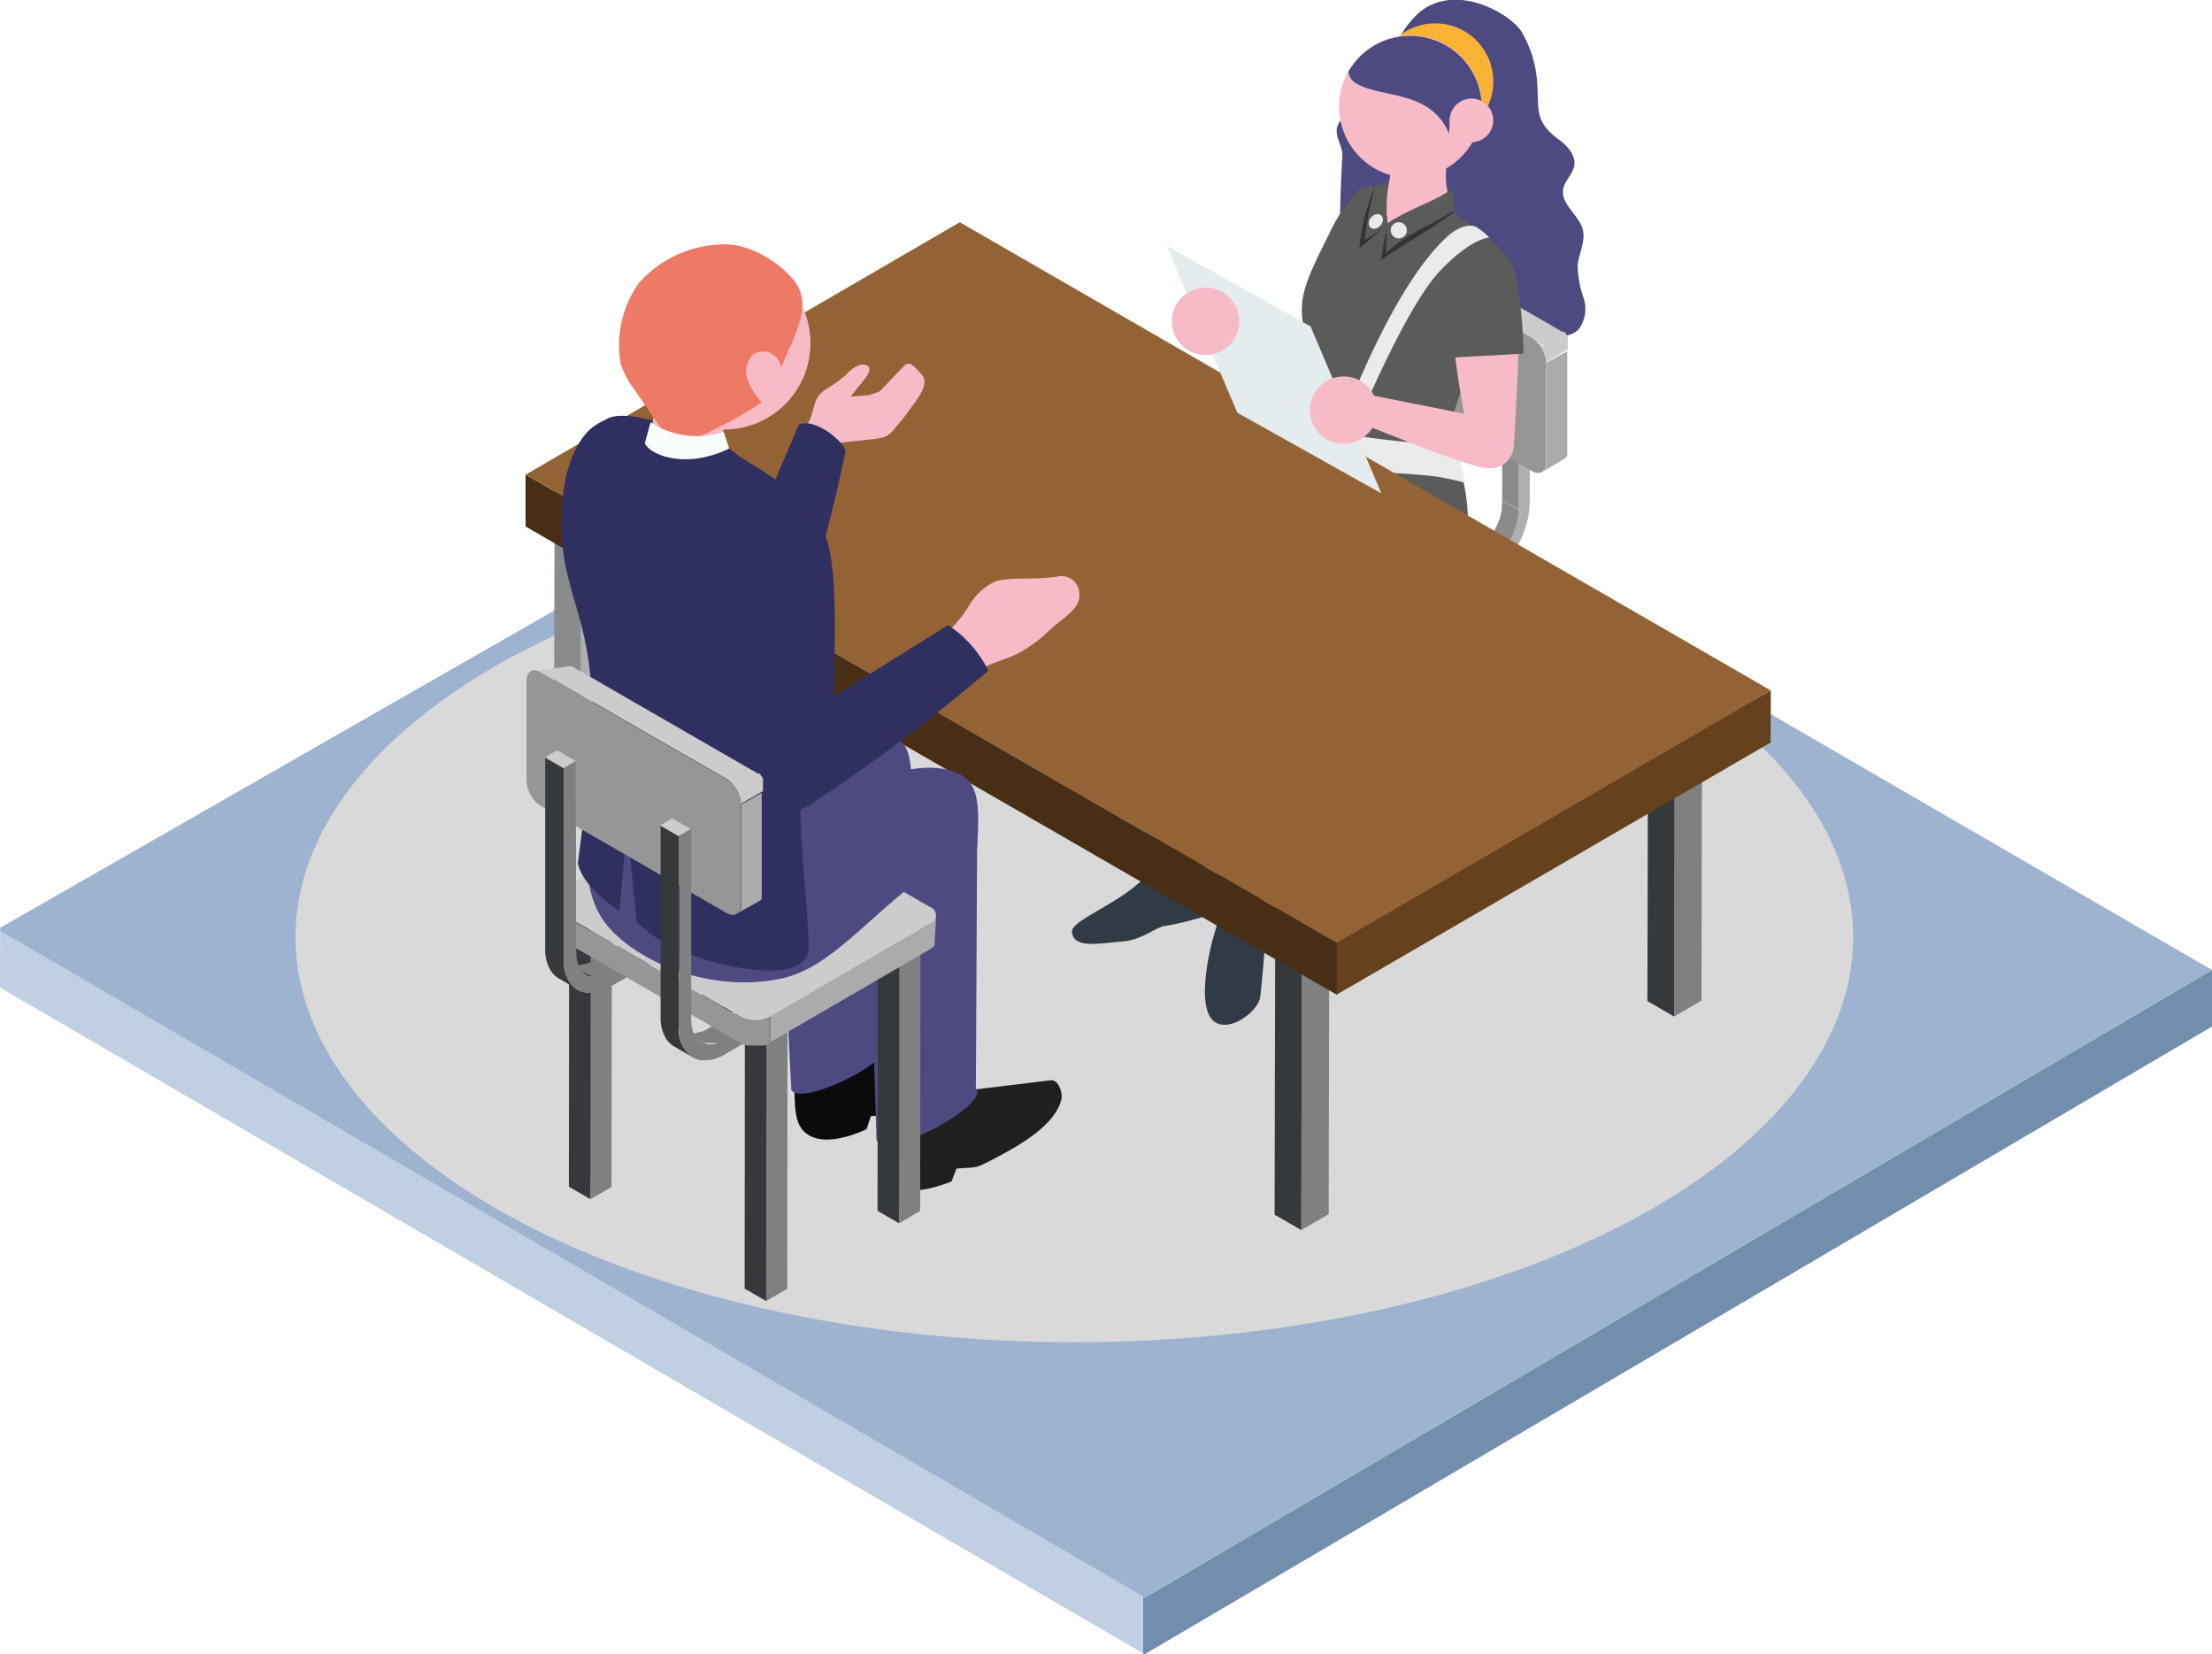 <svg xmlns="http://www.w3.org/2000/svg" viewBox="0 0 185.78 138.91"><defs><style>.cls-1{isolation:isolate;}.cls-2{fill:#c0d0e2;}.cls-3{fill:#738ead;}.cls-4{fill:#9db3d0;}.cls-5{fill:#d9d9d9;mix-blend-mode:multiply;}.cls-6{fill:#5b5b5a;}.cls-10,.cls-11,.cls-12,.cls-13,.cls-14,.cls-15,.cls-16,.cls-17,.cls-18,.cls-22,.cls-25,.cls-26,.cls-27,.cls-28,.cls-29,.cls-30,.cls-31,.cls-32,.cls-33,.cls-35,.cls-36,.cls-6,.cls-8,.cls-9{fill-rule:evenodd;}.cls-30,.cls-7{fill:#4d4a81;}.cls-8{fill:#6a6766;}.cls-9{fill:#353230;}.cls-10{fill:#8a8b8c;}.cls-11{fill:#afafb1;}.cls-12{fill:#377d84;}.cls-13{fill:#48abb4;}.cls-14{fill:#ababab;}.cls-15{fill:#969696;}.cls-16{fill:#cdcbcb;}.cls-17,.cls-20{fill:#f6bbc6;}.cls-18{fill:#1f3446;}.cls-19{fill:#f9b233;}.cls-21{fill:#303b45;}.cls-22{fill:#353430;}.cls-23{fill:#eaeaea;}.cls-24{fill:#ebebeb;}.cls-25{fill:#808081;}.cls-26{fill:#36393b;}.cls-27{fill:#66411d;}.cls-28{fill:#946335;}.cls-29{fill:#492e16;}.cls-31{fill:#0a0b0b;}.cls-32{fill:#1f1f20;}.cls-33{fill:#2f2f60;}.cls-34{fill:#ef7967;}.cls-35{fill:#f8fcfc;}.cls-36{fill:#e4eced;}</style></defs><title>G04_17</title><g class="cls-1"><g id="Livello_1" data-name="Livello 1"><polygon class="cls-2" points="96.01 134.08 96 138.83 0 82.93 0.01 78.18 96.01 134.08"/><polygon class="cls-3" points="185.78 81.45 185.78 86.2 96.14 138.91 96 138.83 96.01 134.08 96.15 134.16 185.78 81.45"/><polygon class="cls-4" points="96.01 134.08 0.01 78.18 0.01 77.91 90.4 26.16 185.78 81.45 96.15 134.16 96.01 134.08"/><ellipse class="cls-5" cx="90.23" cy="78.69" rx="65.41" ry="34.02"/></g><g id="Livello_3" data-name="Livello 3"><path class="cls-6" d="M127.86,43.72c-1.89,1.12-3.62,1.59-5.45,2.81l0,2.43c2-1.75,3.55-2.17,5.8-3.6Z" transform="translate(-6.21 -27.34)"/><path class="cls-6" d="M122.59,43.05a12.87,12.87,0,0,0-.12,3.53c-.64.39-1.25,1-1.91,1.31a30.52,30.52,0,0,1,.85-4.46Z" transform="translate(-6.21 -27.34)"/><path class="cls-7" d="M118.47,38.33c0,.71.51,1.35.48,2.07-.06,1.31-.63,10.51.52,10.4s1,1.41,2,2c.83.44,1.34,1.33,2.16,1.77a3.08,3.08,0,0,0,2.71-.07c.07.08.12.17.19.25a3.36,3.36,0,0,0,3.2,1.18c.9-.24,1.6-1,2.5-1.24,1.12-.3,2.26.24,3.36.6s2.48.51,3.25-.35a2.9,2.9,0,0,0,.37-2.59,8.87,8.87,0,0,1-.5-2.67c.07-1,.67-2,.45-3-.29-1.28-1.9-2.18-1.66-3.47.13-.7.79-1.22.92-1.92.18-.89-.56-1.7-1.3-2.24-2.12-1.56-1.62-2.57-1.82-4.94A9.66,9.66,0,0,0,134,30c-.95-1.51-5.45-4.15-8.55-1.65A7.87,7.87,0,0,0,123.13,32c-.74,2.27-.47,3.36-2.89,4.41C119.4,36.8,118.51,37.41,118.47,38.33Z" transform="translate(-6.21 -27.34)"/><polygon class="cls-8" points="109.28 40.9 109.6 47.74 109.26 57.25 107.45 56.21 107.47 39.86 109.28 40.9"/><polygon class="cls-9" points="109.28 40.9 111.05 39.87 111.03 56.22 109.26 57.25 109.28 40.9"/><polygon class="cls-10" points="124.04 49.46 124.36 56.3 124.02 74.56 122.21 73.52 122.23 48.41 124.04 49.46"/><polygon class="cls-11" points="124.04 49.46 125.81 48.43 125.79 73.53 124.02 74.56 124.04 49.46"/><polygon class="cls-10" points="98.12 47.43 98.44 54.27 98.1 72.53 96.29 71.49 96.31 46.39 98.12 47.43"/><polygon class="cls-11" points="98.12 47.43 99.89 46.4 99.87 71.5 98.1 72.53 98.12 47.43"/><polygon class="cls-10" points="112.88 55.99 113.2 62.83 112.86 81.09 111.05 80.05 111.07 54.95 112.88 55.99"/><polygon class="cls-11" points="112.88 55.99 114.65 54.96 114.63 80.06 112.86 81.09 112.88 55.99"/><polygon class="cls-12" points="111.06 56.59 109.62 55.76 109.61 54.65 111.06 55.49 111.06 56.59"/><path class="cls-10" d="M133.79,70.71a4.67,4.67,0,0,0,0-.52l-1.44-.84a4.18,4.18,0,0,1,0,.61.3.3,0,0,1,0,.1,4,4,0,0,1-.13.58s0,0,0,.06a5.33,5.33,0,0,1-.23.63h0c-.09.21-.2.42-.31.62v0a5.65,5.65,0,0,1-.38.57l0,0c-.13.17-.26.33-.39.47l-.09.1-.34.31-.15.14a5.05,5.05,0,0,1-.5.35l1.43.83a4.11,4.11,0,0,0,.51-.34l.15-.14.24-.21.1-.1.09-.1.1-.11.21-.26.08-.1,0,0,.07-.09c.06-.08.11-.16.16-.24l.14-.22v0c0-.06.07-.12.1-.19l.12-.23.09-.2v0h0a2.44,2.44,0,0,0,.1-.24,2.5,2.5,0,0,0,.09-.25.5.5,0,0,0,0-.13s0,0,0,0l0-.09c0-.11,0-.21.07-.31l0-.18s0-.07,0-.1A.29.29,0,0,1,133.79,70.71Z" transform="translate(-6.21 -27.34)"/><polygon class="cls-10" points="127.61 42.85 126.17 42.01 126.13 27.03 127.57 27.87 127.61 42.85"/><polygon class="cls-13" points="127.57 27.87 126.13 27.03 127.09 26.47 128.53 27.31 127.57 27.87"/><polygon class="cls-13" points="123.51 46.63 109.61 54.65 111.06 55.49 124.95 47.47 123.51 46.63"/><path class="cls-11" d="M134.74,54.65l-1,.56,0,15a5.88,5.88,0,0,1-2.67,4.61l-13.89,8v1.11l13.89-8a8,8,0,0,0,3.62-6.28Z" transform="translate(-6.21 -27.34)"/><path class="cls-10" d="M121.38,64.13a4.67,4.67,0,0,0,0-.52L120,62.77a4.3,4.3,0,0,1,0,.61s0,.06,0,.1c0,.19-.08.39-.14.58a.43.43,0,0,1,0,0c-.07.22-.15.43-.24.64h0c-.1.21-.2.42-.32.62v0a5.57,5.57,0,0,1-.37.57l0,0a4.42,4.42,0,0,1-.39.47l-.09.1-.33.31a1.07,1.07,0,0,0-.16.14,4.1,4.1,0,0,1-.5.35l1.44.83a4.1,4.1,0,0,0,.5-.35l.16-.13.23-.21.1-.11.09-.09.1-.11.22-.26a.86.86,0,0,1,.07-.1.1.1,0,0,1,0,0l.07-.1.15-.23.14-.22v0l.11-.19.11-.23.1-.21h0l.1-.24.09-.25,0-.13,0,0,0-.1c0-.1.05-.2.07-.3a1.06,1.06,0,0,0,0-.19s0-.06,0-.09S121.37,64.16,121.38,64.13Z" transform="translate(-6.21 -27.34)"/><polygon class="cls-10" points="115.2 36.27 113.77 35.43 113.72 20.45 115.16 21.28 115.2 36.27"/><polygon class="cls-13" points="115.16 21.28 113.72 20.45 114.69 19.89 116.13 20.73 115.16 21.28"/><polygon class="cls-13" points="111.1 40.05 97.21 48.07 98.65 48.9 112.54 40.88 111.1 40.05"/><path class="cls-11" d="M122.34,48.06l-1,.56,0,15a5.87,5.87,0,0,1-2.66,4.61l-13.89,8v1.11l13.89-8a8,8,0,0,0,3.63-6.28Z" transform="translate(-6.21 -27.34)"/><path class="cls-14" d="M133.33,76a.57.57,0,0,1,0,.18v0a.65.65,0,0,1-.09.16l0,0a.57.57,0,0,1-.13.14l-.12.09-.1.08-13.48,7.83v2.15l13.47-7.83h0l.09-.06.11-.09h0a.57.57,0,0,0,.11-.11l0,0,0,0,0,0a.42.42,0,0,0,0-.1v0a.14.14,0,0,0,0-.06.31.31,0,0,0,0-.1h0Z" transform="translate(-6.21 -27.34)"/><path class="cls-15" d="M118.84,84.77l-.08,0a2.88,2.88,0,0,1-.59.06h0a2.56,2.56,0,0,1-.62-.07h0a2.17,2.17,0,0,1-.56-.21l-15.62-9a.87.87,0,0,1-.5-.71V77a.85.85,0,0,0,.5.7l15.62,9a1.15,1.15,0,0,0,.25.12l.21.07.1,0h.07l.17,0,.17,0h.53l.22,0,.1,0,.08,0,.15,0a2.48,2.48,0,0,0,.37-.17V84.57A2,2,0,0,1,118.84,84.77Z" transform="translate(-6.21 -27.34)"/><path class="cls-16" d="M132.83,75.34a.74.74,0,0,1,0,1.4l-13.48,7.83a2.69,2.69,0,0,1-2.41,0l-15.62-9c-.66-.39-.67-1,0-1.4l13.47-7.83a2.71,2.71,0,0,1,2.42,0Z" transform="translate(-6.21 -27.34)"/><path class="cls-14" d="M136.07,57.8l0,8.39a2.11,2.11,0,0,1,0,.26h0a1,1,0,0,1-.07.21h0a.52.52,0,0,1-.07.11.85.85,0,0,1-.19.19l1.86-1.09a.55.55,0,0,0,.19-.18l0,0a.41.41,0,0,0,.05-.09h0l0-.07s0,0,0-.06,0,0,0-.06v0h0v0a.13.13,0,0,1,0-.06v-.06a.43.43,0,0,0,0,0v-.06h0l0-8.4Z" transform="translate(-6.21 -27.34)"/><path class="cls-16" d="M135.33,56.09h0l.21.25h0a2.46,2.46,0,0,1,.17.27h0c.05.09.1.19.14.28h0a1.82,1.82,0,0,1,.11.3h0a1.53,1.53,0,0,1,.07.29h0a1.36,1.36,0,0,1,0,.29l1.86-1.09V56.6a.13.13,0,0,0,0-.06v-.12h0a133310987661.55,133310987661.55,0,0,0,0-.12l0-.06s0-.05,0-.07a.43.43,0,0,1,0-.05h0a.14.14,0,0,0,0-.06l0-.07a.14.14,0,0,0,0-.06l0-.05s0,0,0,0h0l0-.06a.36.36,0,0,0,0-.07l0-.07a.25.25,0,0,1,0-.07v0l-.09-.14-.08-.1h0l-.05-.07,0-.06-.05,0,0,0h0l0,0-.06-.05,0,0s0,0-.05,0l0,0h0l0,0-.05,0,0,0-.05,0,0,0h0l-15.61-9,0,0,0,0,0,0,0,0-.05,0h0l0,0h-.4l-.08,0-.1,0-1.86,1.09.17-.07h0a.66.66,0,0,1,.2,0h0a1,1,0,0,1,.23,0h0a1.74,1.74,0,0,1,.25.11l15.61,9a1.77,1.77,0,0,1,.24.17h0A2.13,2.13,0,0,1,135.33,56.09Z" transform="translate(-6.21 -27.34)"/><path class="cls-15" d="M134.86,55.71l-15.61-9c-.67-.38-1.22-.07-1.22.7l0,8.39a2.67,2.67,0,0,0,1.2,2.09l15.62,9c.67.39,1.21.07,1.21-.69l0-8.39A2.65,2.65,0,0,0,134.86,55.71Z" transform="translate(-6.21 -27.34)"/><path class="cls-6" d="M128.57,45.51c3.35,1.93,5.19,4,4.1,4.64s-4.69-.42-8-2.35-5.18-4-4.09-4.65S125.22,43.57,128.57,45.51Z" transform="translate(-6.21 -27.34)"/><path class="cls-17" d="M128.58,38c-.28,1-1.48,3.32-.64,6.08l-6.17,3.16.51-2.57A11.65,11.65,0,0,0,123,39Z" transform="translate(-6.21 -27.34)"/><path class="cls-6" d="M128,43.32c.2.56-.12,1.3.12,1.74.59,1.12,1.89,1.68,3,2.5,2.84,2.12.11,7.45-1.75,11a13,13,0,0,0-1.5,4.86A4.59,4.59,0,0,0,128,65.8c4.73,12.37-10.12,19.94-12.58,11.15-.7-2.5-.31-6.07,2.06-11.45.82-1.86.31-3.23.33-4.16s-.66-2.24-1.16-4.29a7,7,0,0,1-.9-4.44c.25-1.76,1.52-3.79,2.58-5.94a11.78,11.78,0,0,1,1.72-3c.49-.49,1.65-.4,2.59-.64a9.31,9.31,0,0,0,.07,3.19C123.36,45.76,126.5,44.34,128,43.32Z" transform="translate(-6.21 -27.34)"/><path class="cls-17" d="M100.41,79.92c-.85,5.63-.7,11.25-1.24,17.1l2.3,2.74c2.15-8.67,4.56-13.27,4.9-18.34.19-2.94.36-4.83.55-6.28C107.43,70.09,101.05,75.66,100.41,79.92Z" transform="translate(-6.21 -27.34)"/><path class="cls-17" d="M106,76.9c-.37,2.67.17,4.07-.13,6-.85,5.63-.7,11.25-1.23,17.09l2.3,2.75c2.14-8.67,4.56-13.27,4.89-18.34.18-2.67.33-4.48.5-5.87C114,66,106.62,71.3,106,76.9Z" transform="translate(-6.21 -27.34)"/><path class="cls-6" d="M129.41,72.37c-.18,2.39-.86,5.19-2.77,6.72-3.37,2.71-9.83,1.87-14.81,5.58-4.5-2-9.88-4.93-12.13-6.71.6-1.47,1.1-2.94,2.6-3.83,2.54-1.51,12-7.1,14.43-7.35a9.69,9.69,0,0,0,.58-1l-.07-.06c1.18-2.68,0-5.9-.65-8.49a7.7,7.7,0,0,1-1-4.64c.24-1.77,1.38-3.81,2.44-6a13.81,13.81,0,0,1,2.23-3.25,2.46,2.46,0,0,1,1.56-.39c-.92.88-2.06,4.47-2.18,7,2.87-1.14,6.69-3.22,8-4.63.32-.34.41,0,.63-.23,1.37,1.05,1.61,1.49,2.79,2.37a3,3,0,0,1,.73.79,1.84,1.84,0,0,0-2.3-.4c-2.24.81-2.6,4.3-2.46,7.34.09,2.08.72,3.54,2.46,3.63-.85,2-1.52,3.83-1.32,5,.39,2.39,1.57,4.7,1.27,8.39C129.44,72.34,129.43,72.36,129.41,72.37Z" transform="translate(-6.21 -27.34)"/><path class="cls-18" d="M107.91,80c3.32,1.92,5.13,4,4.06,4.61s-4.64-.42-8-2.34-5.13-4-4.06-4.6S104.59,78.07,107.91,80Z" transform="translate(-6.21 -27.34)"/><circle class="cls-19" cx="120.54" cy="6.84" r="4.88"/><path class="cls-20" d="M118.78,35.16a6,6,0,1,0,7-4.77A6,6,0,0,0,118.78,35.16Z" transform="translate(-6.21 -27.34)"/><path class="cls-7" d="M120.12,34.34a1.2,1.2,0,0,1-.65-1,6,6,0,0,1,11.09,4.09,4.73,4.73,0,0,1-.21.76,2,2,0,0,1-.78-.17c-.56-.26-1.81-1-1.24-1.63-.28.31-.39.81-.41,2.2C126.39,34.84,122.19,35.61,120.12,34.34Z" transform="translate(-6.21 -27.34)"/><path class="cls-20" d="M128,37.1a1.83,1.83,0,1,0,2.13-1.45A1.83,1.83,0,0,0,128,37.1Z" transform="translate(-6.21 -27.34)"/><path class="cls-21" d="M107.07,99.11a11.55,11.55,0,0,1,.89,3.51c0,1.3-.51,1.65-.51,1.65a28.2,28.2,0,0,1-3.33.82c-.72,0-1.93,1.19-3.67,1.31s-4,.65-4.2-.73c-.15-.82,2-1.61,4.51-3.32a13.54,13.54,0,0,0,2.88-2.76Z" transform="translate(-6.21 -27.34)"/><path class="cls-21" d="M106.38,93.42c.38,3.53.68,6.23.68,6.23s.09,1.13-1.43,1.2a2,2,0,0,1-2-1.26s-.62-2.54-1.49-6.2Z" transform="translate(-6.21 -27.34)"/><path class="cls-21" d="M111.28,95.65c.38,3.54.77,6.27.77,6.27s0,1.09-1.51,1.17a1.75,1.75,0,0,1-1.8-1.43s-.82-2.37-1.68-6Z" transform="translate(-6.21 -27.34)"/><path class="cls-21" d="M112,101.72s-.14,1.24-1.23,1.17a3.56,3.56,0,0,1-2.06-1.23s.41,1-.54,4.2c-.53,1.78-1.57,6.76.35,7.44,1.37.49,3.28-1.11,3.51-2.13.09-.41.49-4.89.43-5.31C112.28,104.42,112,101.72,112,101.72Z" transform="translate(-6.21 -27.34)"/><path class="cls-22" d="M127.67,44c-1.89,1.12-3.1,1-4.93,2.19l-.57,3c2.09-1.43,4-2.44,6.12-4Z" transform="translate(-6.21 -27.34)"/><path class="cls-22" d="M122.4,43.31c-.12.61.19,1.15.34,2.86-.63.39-1.72,1.63-2.37,2A18.32,18.32,0,0,1,121.68,43Z" transform="translate(-6.21 -27.34)"/><path class="cls-6" d="M128.13,43.31c-1.89,1.12-3.62,1.59-5.45,2.81l-.05,2.43c2-1.76,3.55-2.17,5.8-3.61Z" transform="translate(-6.21 -27.34)"/><path class="cls-6" d="M122.86,42.64a13.27,13.27,0,0,0-.12,3.53c-.63.39-1.25,1-1.91,1.31a31.9,31.9,0,0,1,.85-4.46Z" transform="translate(-6.21 -27.34)"/><circle class="cls-23" cx="117.48" cy="19.34" r="0.68"/><ellipse class="cls-23" cx="121.76" cy="45.93" rx="0.68" ry="0.52" transform="translate(0.22 78.87) rotate(-48.26)"/><path class="cls-24" d="M118.29,67.62l-1-.29s4.89-15.16,10.58-20.22c.67-.59,1.83-1.15,2.53-.58a6.81,6.81,0,0,1,.9.76s-1.48,0-4.14,2.79C123.56,53.87,118.29,67.62,118.29,67.62Z" transform="translate(-6.21 -27.34)"/><path class="cls-24" d="M129.29,67.89s-1.22-.34-2.25-.5c-2.65-.41-10.47-.59-10.47-.59l.88-3.23s7,1.05,9.39,1.05a6.85,6.85,0,0,0,1.63-.16Z" transform="translate(-6.21 -27.34)"/><polygon class="cls-11" points="48.82 42.43 51.11 41.09 51.05 66.98 48.76 68.32 48.82 42.43"/><polygon class="cls-10" points="48.82 42.43 48.76 68.32 46.52 67.03 46.58 41.13 48.82 42.43"/><polygon class="cls-25" points="140.66 59.47 142.96 58.13 142.9 84.02 140.6 85.36 140.66 59.47"/><polygon class="cls-26" points="140.66 59.47 140.6 85.36 138.36 84.06 138.42 58.17 140.66 59.47"/><polygon class="cls-25" points="109.35 74.9 111.65 73.57 111.59 101.96 109.29 103.29 109.35 74.9"/><polygon class="cls-26" points="109.35 74.9 109.29 103.29 107.05 102 107.11 73.61 109.35 74.9"/><polygon class="cls-27" points="111.77 78.75 148.73 57.98 148.71 62.35 112.25 83.53 111.77 78.75"/><path class="cls-28" d="M154.94,85.32l-36.46,21.19L50.37,67.19,86.82,46Q120.9,65.66,154.94,85.32Z" transform="translate(-6.21 -27.34)"/><path class="cls-29" d="M118.48,106.51l0,4.36L50.35,71.55l0-4.36h0Z" transform="translate(-6.21 -27.34)"/><path class="cls-30" d="M66.35,106.19c4.12-.94,7.28-5.3,12.07-8.72l4.24-2.16c.28-4.39,0-5.8-2.07-6.5-3.83-1.32-10.39,2.12-15.4,4.57Z" transform="translate(-6.21 -27.34)"/><path class="cls-31" d="M76,115.32l-3.07,2.35c0,2.82,0,4.21,1.13,4.94,1.33.9,3.57.18,4.93-.45l.36-1.09c1.31-.18,1,.21,2.43-.57,2.36-1.31,5.84-3.34,6.3-5.69.12-.6-.34-1.68-1-1.57l-6.85,1.18Z" transform="translate(-6.21 -27.34)"/><path class="cls-30" d="M71.55,97.07l1.11,21.57h0a.37.37,0,0,0,.2.41c.72.43,3.12-.28,5.34-1.56a11.22,11.22,0,0,0,2.18-1.57l.82-.56,1.24-23.75Z" transform="translate(-6.21 -27.34)"/><path class="cls-32" d="M83.38,119.58l-3.16,2.21c-.09,2.82-.15,4.21.91,5,1.29,1,3.56.32,5-.24l.41-1.08c1.86-.17,1.35.11,3.24-.87,2.29-1.19,5.07-2.86,5.57-4.93.14-.6-.27-1.69-.88-1.62l-6.73.82Z" transform="translate(-6.21 -27.34)"/><path class="cls-30" d="M78.86,95.88c.14,1.94.25,3.89.31,5.84L79.82,123h0a.37.37,0,0,0,.21.3c.72.42,3.11-.28,5.34-1.57s3.34-2.55,2.8-3l.12-23.23C88.42,90.63,78.94,91.63,78.86,95.88Z" transform="translate(-6.21 -27.34)"/><polygon class="cls-11" points="61.01 52.73 63.31 51.39 63.25 82.28 60.95 83.62 61.01 52.73"/><polygon class="cls-10" points="61.01 52.73 60.95 83.62 58.72 82.32 58.77 51.43 61.01 52.73"/><polygon class="cls-26" points="49.61 75.6 49.94 82.44 49.59 100.7 47.78 99.65 47.8 74.55 49.61 75.6"/><polygon class="cls-25" points="49.61 75.6 51.39 74.57 51.36 99.67 49.59 100.7 49.61 75.6"/><polygon class="cls-26" points="64.37 84.15 64.69 91 64.35 109.25 62.54 108.21 62.56 83.11 64.37 84.15"/><polygon class="cls-25" points="64.37 84.15 66.14 83.12 66.12 108.22 64.35 109.25 64.37 84.15"/><path class="cls-25" d="M80.49,105.15l-14.9,8.61a3.1,3.1,0,0,1-.53.24l-.1,0a2.89,2.89,0,0,1-.47.11h0a2.33,2.33,0,0,1-.46,0h0a1.26,1.26,0,0,1-.42-.16h0l1.55.9h0l.15.07.15,0,.1,0h.06l.18,0h.4l.25,0,.11,0,.1,0,.13-.05a3,3,0,0,0,.4-.2L82,106.05Z" transform="translate(-6.21 -27.34)"/><path class="cls-25" d="M82,106.05l-14.89,8.6c-1.58.91-2.87.18-2.88-1.64l0-16.07-1,.6,0,16.07c0,2.48,1.76,3.47,3.91,2.23l14.9-8.6Z" transform="translate(-6.21 -27.34)"/><path class="cls-25" d="M70.83,99.45l-14.9,8.6a3.49,3.49,0,0,1-.53.24l-.1,0a2.08,2.08,0,0,1-.47.1h0a1.4,1.4,0,0,1-.46,0h0a1.5,1.5,0,0,1-.42-.15h0l1.55.89a0,0,0,0,0,0,0l.15.08.15,0,.1,0h.06l.17,0h.41l.25-.06.11,0,.1,0,.12,0a3,3,0,0,0,.4-.2l14.9-8.6Z" transform="translate(-6.21 -27.34)"/><path class="cls-25" d="M72.37,100.35,57.47,109c-1.58.91-2.87.17-2.87-1.64l-.05-16.07-1,.6,0,16.07c0,2.47,1.77,3.47,3.92,2.23l14.9-8.6Z" transform="translate(-6.21 -27.34)"/><polygon class="cls-8" points="60.77 69.06 61.1 75.91 60.75 85.42 58.94 84.37 58.97 68.02 60.77 69.06"/><polygon class="cls-9" points="60.77 69.06 62.55 68.03 62.52 84.39 60.75 85.42 60.77 69.06"/><polygon class="cls-26" points="75.53 77.62 75.86 84.46 75.51 102.72 73.7 101.68 73.73 76.58 75.53 77.62"/><polygon class="cls-25" points="75.53 77.62 77.31 76.59 77.28 101.69 75.51 102.72 75.53 77.62"/><path class="cls-14" d="M84.83,104.21a1,1,0,0,1,0,.17v0a.8.8,0,0,1-.08.16l0,0a1,1,0,0,1-.14.15l-.11.09-.11.07-13.47,7.83v2.16l13.47-7.83h0a.71.71,0,0,0,.09-.07.94.94,0,0,0,.12-.09h0l.11-.12s0,0,0,0l0,0s0,0,0,0a.31.31,0,0,0,0-.1h0v0s0,0,0-.06,0-.07,0-.1v0h0Z" transform="translate(-6.21 -27.34)"/><path class="cls-15" d="M70.34,112.93l-.08,0a2.88,2.88,0,0,1-.59.07h0A3.2,3.2,0,0,1,69,113h0a2.25,2.25,0,0,1-.55-.21l-15.62-9a.82.82,0,0,1-.5-.7v2.15a.86.86,0,0,0,.5.71l15.62,9,.24.11.21.07.11,0h0l0,0,.17,0,.17,0h.53l.22,0,.09,0,.08,0,.15,0a2.06,2.06,0,0,0,.37-.16v-2.16A2,2,0,0,1,70.34,112.93Z" transform="translate(-6.21 -27.34)"/><path class="cls-16" d="M84.32,103.5a.74.74,0,0,1,0,1.4l-13.47,7.83a2.66,2.66,0,0,1-2.41,0l-15.62-9a.74.74,0,0,1,0-1.4l13.47-7.83a2.69,2.69,0,0,1,2.41,0Z" transform="translate(-6.21 -27.34)"/><path class="cls-30" d="M58.67,94.59,56,96c-.95,4.32-.41,7.4,1.58,9.48,2.87,3,8.83,5.25,14.38,4,4.12-.94,7.28-5.3,12.07-8.72l4.24-2.17c.29-4.38,0-5.8-2.07-6.49-3.83-1.32-10.39,2.12-15.4,4.57Z" transform="translate(-6.21 -27.34)"/><path class="cls-17" d="M75,60.54c.41-.55,1.08-.69,2.21-1.68.76-.83,1.36-1,1.71-.87s.49.32,0,1.07l-1.27,1.58,1.56-.12.88-.31,1.91-2c.58-.67.88-.23,1.53.48.94.87-.34,2.21-1.49,3.83-1.17,1.29-.94,1.53-2.63,1.71l-2.63.28-1,1.52L73,64.16a11.32,11.32,0,0,0,1.1-1.32C74.58,61.94,74.47,61.26,75,60.54Z" transform="translate(-6.21 -27.34)"/><path class="cls-33" d="M68.12,75.13,73.3,63c1.29-.59,3.63,1.25,3.93,2.2A138.55,138.55,0,0,1,72.5,82.39c-.77,1.88-1.68,2-3.59,1.34C65.61,82.55,66.89,78.38,68.12,75.13Z" transform="translate(-6.21 -27.34)"/><path class="cls-33" d="M68.66,65.9c4.8,2.76,7.42,5.74,5.87,6.65s-6.71-.61-11.5-3.38-7.42-5.74-5.86-6.65S63.87,63.13,68.66,65.9Z" transform="translate(-6.21 -27.34)"/><path class="cls-17" d="M60.88,56.31c.62,5.22.71,4.13-.56,9.39l6.78,3.17c-.57-7.39.23-8.12,2.3-15.17Z" transform="translate(-6.21 -27.34)"/><circle class="cls-20" cx="60.81" cy="28.81" r="7.26"/><path class="cls-34" d="M71.81,58.27a1.52,1.52,0,0,0-2.3-1.19,2,2,0,0,0-.53,2.1,5.71,5.71,0,0,0,1.21,1.94,33.73,33.73,0,0,1-7.39,3.73l-3.25-4.71a7.8,7.8,0,0,1-1.22-2.27,9.09,9.09,0,0,1,1.51-6.73,9.6,9.6,0,0,1,6.94-3.27c2.13-.17,4.71,1.3,6.09,3C74.68,53,72.66,55.92,71.81,58.27Z" transform="translate(-6.21 -27.34)"/><path class="cls-35" d="M60.85,62.81a7.24,7.24,0,0,0,6.14.8l.56,1.68c-1.66,2.3-7.33,2.16-7.2-.67Z" transform="translate(-6.21 -27.34)"/><path class="cls-33" d="M60.31,64.44c-1.25-.58-1.56-2.12-2.77-2a3.62,3.62,0,0,0-1.15.51c-1.43.76-2.51,3.05-2.83,5.5-1.09,8.57,2.77,9.75,2.33,20.23-.08,2-.64,7.47-1.15,11.13.32,1.52,1.87,2.92,3.48,4l.67-7.16.79,8.11a11,11,0,0,0,3.93,2.47c2.85,1.31,10.57,3,10.51-.35-.08-4.75-1-9.6-.59-15.35.57-8.44,2.59-16.43,1.83-18.28a10.19,10.19,0,0,0-3.56-4.9C69.88,67,69.29,66.4,67.45,65,63.87,66.77,60.69,65.59,60.31,64.44Z" transform="translate(-6.21 -27.34)"/><path class="cls-17" d="M84.63,81.39A11.26,11.26,0,0,0,87.72,78a5,5,0,0,1,1.81-1.7c1-.6,3.43-.2,5.49-.55a1.5,1.5,0,0,1,1.84,1.48c.11,1.25-1.4,2-2.47,3a11.39,11.39,0,0,1-2.72,2c-.86.45-2,.71-2.85,1.17l-2.13,1.55-1.92-3.35.06,0Z" transform="translate(-6.21 -27.34)"/><path class="cls-33" d="M75.13,86.51l10.71-6.68a9.75,9.75,0,0,1,3.38,3.83,155,155,0,0,1-15,11.28c-1.77,1-2.54.54-3.66-1.13C68.62,90.87,72.17,88.35,75.13,86.51Z" transform="translate(-6.21 -27.34)"/><path class="cls-33" d="M73.52,69.83c1.64,1.42,1.76,1.8,2.11,2.81,1.05,3.07.57,9.45.65,14.71-.23,4.33.73,6.94-3.53,7.28-2,.28-2.56-.46-3-2.43L67.23,79.46C66.61,72,71.3,68.82,73.52,69.83Z" transform="translate(-6.21 -27.34)"/><path class="cls-14" d="M68.46,94.89l0,8.39a1,1,0,0,1,0,.26h0a.65.65,0,0,1-.07.21h0l-.07.11a.55.55,0,0,1-.19.18L70,103a.85.85,0,0,0,.19-.19s0,0,0,0l0-.08h0a.14.14,0,0,0,0-.06l0-.07s0,0,0-.06v0h0v0a.11.11,0,0,0,0-.05v-.18h0l0-8.39Z" transform="translate(-6.21 -27.34)"/><path class="cls-16" d="M67.72,93.18h0a1.59,1.59,0,0,1,.2.24h0c.07.09.12.18.18.27h0l.14.28h0c0,.1.08.2.11.29h0c0,.1,0,.2.07.3h0c0,.1,0,.2,0,.29l1.87-1.08v-.06s0,0,0-.06v0s0,0,0-.06v-.06h0a.09.09,0,0,0,0-.05.17.17,0,0,0,0-.07v-.06s0,0,0-.06l0-.06h0l0-.06,0-.06a.14.14,0,0,1,0-.06l0-.06s0,0,0,0h0l0-.06,0-.06a.3.3,0,0,0,0-.08.25.25,0,0,0,0-.07v0h0l-.09-.15-.07-.1h0l-.06-.07a.12.12,0,0,0,0,0l0-.06-.05,0h0l0,0a.12.12,0,0,0,0,0l0-.05-.06,0,0,0h0l0,0,0,0-.06,0,0,0a.1.1,0,0,0-.05,0h0l-15.61-9,0,0,0,0-.05,0,0,0,0,0h-.05l0,0h-.35l-.08,0-.09.05L50.78,83.7a.55.55,0,0,1,.18-.06h.21l.22,0h0a1.34,1.34,0,0,1,.24.12l15.62,9a1.77,1.77,0,0,1,.24.17h0A2.18,2.18,0,0,1,67.72,93.18Z" transform="translate(-6.21 -27.34)"/><path class="cls-15" d="M67.26,92.8l-15.62-9c-.67-.39-1.21-.08-1.21.69l0,8.39A2.68,2.68,0,0,0,51.61,95l15.61,9c.67.38,1.22.07,1.22-.7l0-8.39A2.65,2.65,0,0,0,67.26,92.8Z" transform="translate(-6.21 -27.34)"/><path class="cls-26" d="M63.23,113.61l0-16.07-1.54-.9,0,16.07a3.39,3.39,0,0,0,.47,1.86,1.94,1.94,0,0,0,.67.64l1.54.9A2.72,2.72,0,0,1,63.23,113.61Z" transform="translate(-6.21 -27.34)"/><polygon class="cls-16" points="56.97 70.2 55.43 69.31 56.46 68.71 58.01 69.61 56.97 70.2"/><path class="cls-25" d="M67.14,114.65c-1.58.91-2.87.18-2.88-1.64l0-16.07-1,.6,0,16.07c0,2.48,1.76,3.47,3.91,2.23Z" transform="translate(-6.21 -27.34)"/><path class="cls-26" d="M53.56,107.91l0-16.07L52,90.94,52,107a3.35,3.35,0,0,0,.47,1.85,2,2,0,0,0,.67.65l1.54.9A2.76,2.76,0,0,1,53.56,107.91Z" transform="translate(-6.21 -27.34)"/><polygon class="cls-16" points="47.31 64.5 45.77 63.6 46.8 63 48.34 63.9 47.31 64.5"/><path class="cls-25" d="M57.47,109c-1.58.91-2.87.17-2.87-1.64l-.05-16.07-1,.6,0,16.07c0,2.47,1.77,3.47,3.92,2.23Z" transform="translate(-6.21 -27.34)"/><path class="cls-17" d="M128.78,49.46c-1.59,3.4.27,11.7.95,15.72l3,.62c0-.2.61-.63.62-.84.2-4.19.74-10.4.07-14.14-.28-1.55-1.29-2.78-2.44-2.75A2.83,2.83,0,0,0,128.78,49.46Z" transform="translate(-6.21 -27.34)"/><polygon class="cls-36" points="110.07 27.41 97.96 20.63 103.92 34.66 116.02 41.43 110.07 27.41"/><circle class="cls-20" cx="112.85" cy="34.44" r="2.83"/><circle class="cls-20" cx="101.25" cy="26.98" r="2.83"/><path class="cls-17" d="M131.37,62.56c-3.48-.78-6.47-1.32-10.19-2.08a25.49,25.49,0,0,0-.05,2.65c3.09,1.19,5.79,2.39,9.14,3.37,1.78.52,2.72-.32,3-1.25S133.16,63,131.37,62.56Z" transform="translate(-6.21 -27.34)"/><path class="cls-6" d="M128.58,49.37c-.77,1.63-.83,5.13-.53,8l6.12-.33a40.3,40.3,0,0,0-.57-6.15c-.29-1.6-1.4-3.15-2.58-3.11A3.29,3.29,0,0,0,128.58,49.37Z" transform="translate(-6.21 -27.34)"/></g></g></svg>